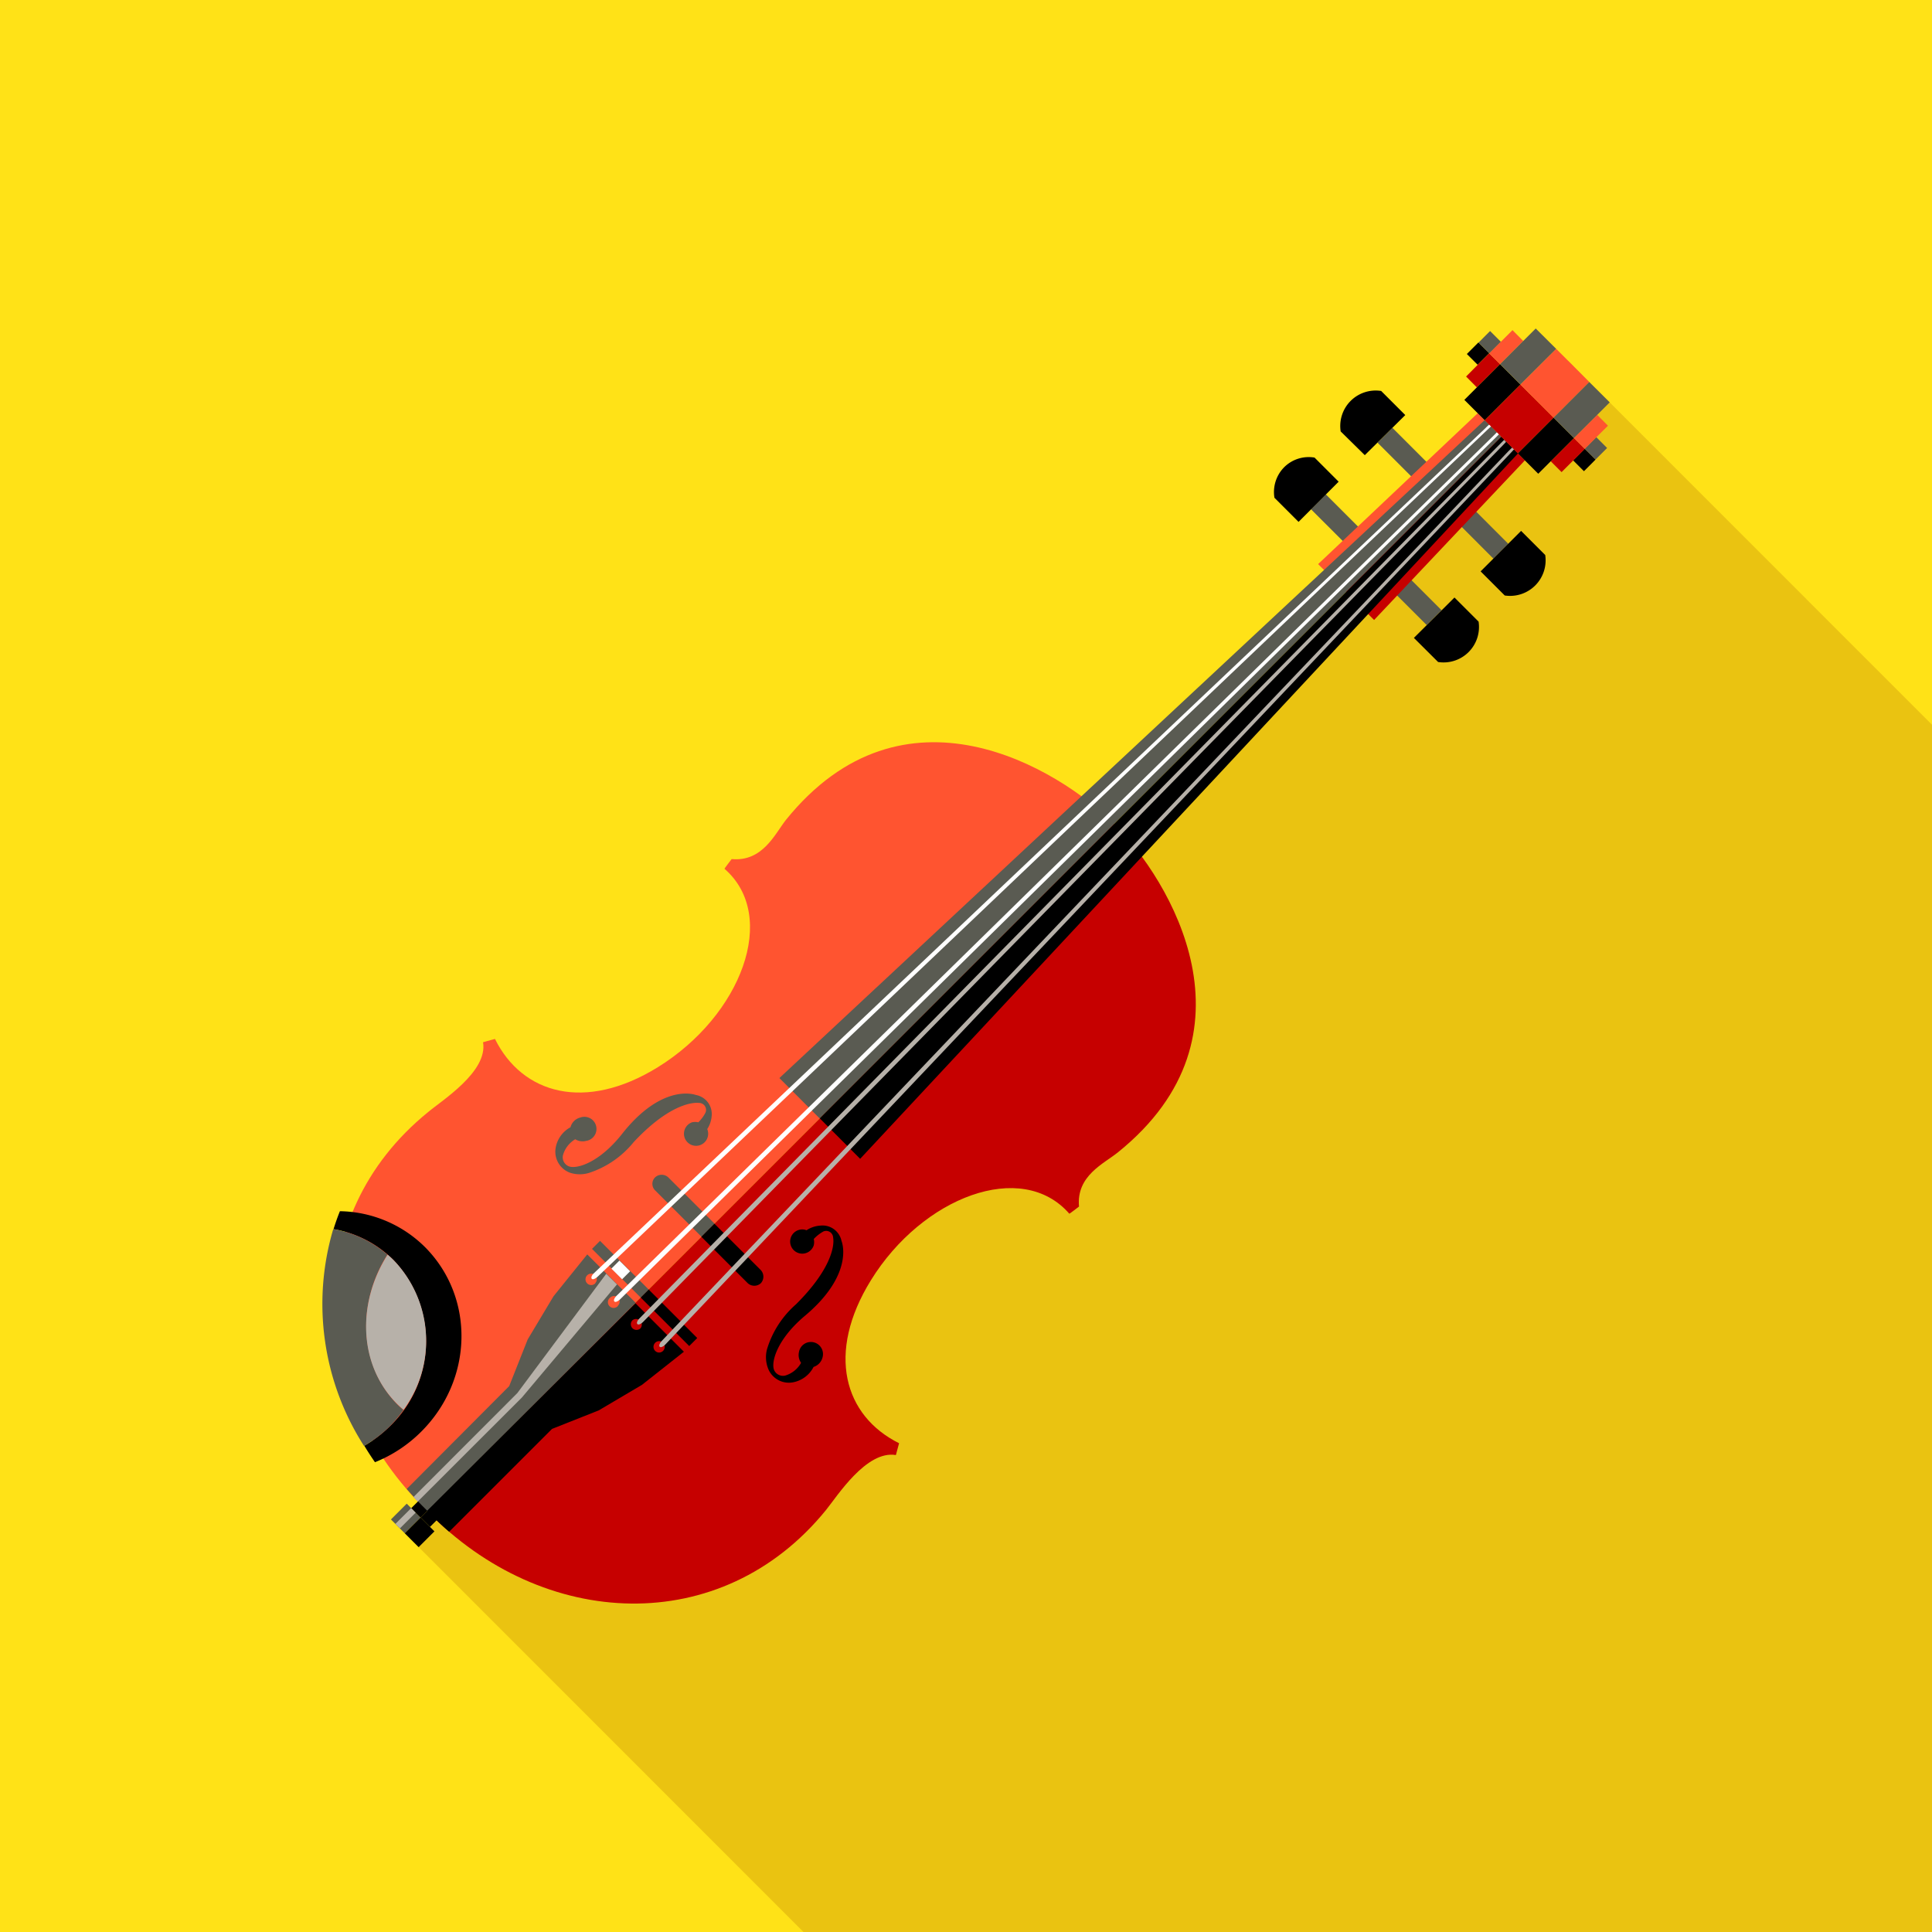 <svg xmlns="http://www.w3.org/2000/svg" viewBox="0 0 199.5 199.5"><defs><style>.cls-1{fill:#ffe217;}.cls-2{fill:#eac311;}.cls-3{fill:#5a5b52;}.cls-4{fill:#ff5430;}.cls-5{fill:#c60000;}.cls-6{fill:#fff;}.cls-7{fill:#b7b1a9;}</style></defs><title>Asset 4</title><g id="Layer_2" data-name="Layer 2"><g id="Layer_1-2" data-name="Layer 1"><rect class="cls-1" width="199.5" height="199.5"/><polygon class="cls-2" points="199.5 74.84 161.9 37.23 41.3 157.82 82.97 199.5 199.5 199.5 199.5 74.84"/><rect class="cls-3" x="137.07" y="51" width="2.17" height="5.68" transform="translate(2.4 113.47) rotate(-45.01)"/><path d="M138.23,49.74l-2.49-2.49a3.59,3.59,0,0,0-3.14,1,3.64,3.64,0,0,0-1,3.15l2.49,2.49Z"/><rect class="cls-3" x="143.94" y="44.12" width="2.17" height="5.68" transform="translate(9.28 116.32) rotate(-45.01)"/><path d="M145.11,42.86l-2.49-2.49a3.66,3.66,0,0,0-4.18,4.18L140.93,47Z"/><rect class="cls-3" x="145" y="58.94" width="2.17" height="5.68" transform="translate(-0.89 121.41) rotate(-45.01)"/><path d="M150.19,61.7l2.49,2.49a3.66,3.66,0,0,1-4.18,4.17L146,65.87Z"/><rect class="cls-3" x="151.88" y="52.06" width="2.17" height="5.68" transform="translate(5.94 124.15) rotate(-44.96)"/><path d="M157.07,54.82l2.49,2.49a3.67,3.67,0,0,1-4.18,4.18L152.89,59Z"/><path class="cls-4" d="M75.55,88.71s-.77,1-.74,1c5.64,4.9,1.72,15.17-6.88,20.49-7.51,4.64-14,2.77-16.82-2.92l-1.23.34c.51,3.05-4.24,6-5.68,7.22-13.27,10.77-12.44,29.2-.09,41.18l70.94-70.94c-5.77-5.76-21.75-15.48-33.9-.41C80,86.14,78.75,89,75.55,88.71Z"/><path class="cls-3" d="M73.49,115.22a2,2,0,0,0-1.62-2.15c-1.14-.37-4.17-.37-7.62,4-2.36,3-4.69,3.67-5.5,3.37a1,1,0,0,1-.62-1.14,2.78,2.78,0,0,1,1.27-1.66,1.43,1.43,0,0,0,1.12.17,1.25,1.25,0,1,0-.61-2.41,1.39,1.39,0,0,0-1,1,3,3,0,0,0-1.54,2.18,2.31,2.31,0,0,0,1.5,2.52,3.26,3.26,0,0,0,2,0,9.87,9.87,0,0,0,4.56-3.16c3.38-3.62,5.8-4.15,6.77-4.05a.72.72,0,0,1,.65,1,3.88,3.88,0,0,1-.74,1,1.43,1.43,0,0,0-.65,0,1.25,1.25,0,1,0,1.63.88.76.76,0,0,0-.06-.18A2.9,2.9,0,0,0,73.49,115.22Z"/><path class="cls-5" d="M111.42,124.59s-1,.77-1,.74c-4.91-5.65-15.18-1.73-20.49,6.87-4.64,7.51-2.78,14,2.91,16.83l-.33,1.22c-3.05-.51-6.05,4.24-7.22,5.68-10.78,13.27-29.21,12.44-41.18.1l70.94-70.94c5.76,5.76,15.47,21.74.4,33.89C114,120.16,111.13,121.39,111.42,124.59Z"/><path d="M84.69,126.56a2,2,0,0,1,2.2,1.56c.41,1.12.5,4.16-3.76,7.74-2.92,2.45-3.52,4.8-3.2,5.6a1,1,0,0,0,1.16.58,2.79,2.79,0,0,0,1.63-1.31,1.42,1.42,0,0,1-.22-1.11,1.25,1.25,0,1,1,2.44.53,1.39,1.39,0,0,1-.93,1,3,3,0,0,1-2.13,1.59,2.3,2.3,0,0,1-2.56-1.41,3.23,3.23,0,0,1-.12-2,10,10,0,0,1,3-4.65c3.51-3.49,4-5.93,3.83-6.89a.72.72,0,0,0-1-.63,4,4,0,0,0-1,.78,1.42,1.42,0,0,1,0,.65,1.25,1.25,0,1,1-.93-1.61.76.76,0,0,1,.18.06A2.89,2.89,0,0,1,84.69,126.56Z"/><polygon class="cls-3" points="42.46 155.73 42 155.27 40.37 156.9 41.8 158.33 43.43 156.7 42.46 155.73"/><rect x="42.74" y="155.04" width="1.39" height="1.37" transform="translate(-97.39 76.33) rotate(-45)"/><polygon points="44.86 158.13 44.4 157.67 43.43 156.7 41.8 158.33 43.23 159.76 44.86 158.13"/><polygon points="44.4 157.67 45.38 156.69 44.41 155.72 43.43 156.7 44.4 157.67"/><rect x="68.49" y="132.53" width="1.17" height="7.1" transform="translate(-76.01 88.74) rotate(-45.02)"/><rect class="cls-3" x="63.47" y="127.51" width="1.17" height="7.1" transform="translate(-73.92 83.7) rotate(-45.01)"/><path class="cls-3" d="M57.16,133.85l-2.67,4.46-1.91,4.82L42,153.75c.67.78,1.39,1.54,2.15,2.28l21.49-21.5-5-5Zm6.65,1A.59.59,0,1,1,63,134a.59.59,0,0,1,.83,0A.59.59,0,0,1,63.81,134.82Zm-2.34-2.33a.59.59,0,1,1,0-.83A.59.59,0,0,1,61.47,132.49Z"/><path d="M46.38,158.17,57,147.55l4.82-1.91L66.29,143l4.33-3.42-5-5L44.11,156C44.84,156.78,45.6,157.5,46.38,158.17Zm18.93-21.84a.59.59,0,0,1,.83.83.6.6,0,0,1-.83,0A.59.59,0,0,1,65.31,136.33Zm2.34,2.33a.57.57,0,0,1,.82,0,.59.59,0,0,1,0,.83.57.57,0,0,1-.82,0A.59.59,0,0,1,67.65,138.66Z"/><path d="M43.91,128.8a12.75,12.75,0,0,0-8.81-3.73c-.25.61-.46,1.22-.66,1.85a11.44,11.44,0,0,1,6.19,3.19,12.16,12.16,0,0,1-.38,17.18,13.17,13.17,0,0,1-2.63,2c.35.58.71,1.14,1.1,1.7a14.26,14.26,0,0,0,4.77-3.15C48.87,142.48,49.06,134,43.91,128.8Z"/><path class="cls-3" d="M69,121.57a1,1,0,0,0-1.35,0,.94.94,0,0,0,0,1.35l4.79,4.79,1.35-1.35Z"/><path d="M78.56,132.51a1,1,0,0,0,0-1.36l-4.79-4.79-1.35,1.35,4.79,4.79A1,1,0,0,0,78.56,132.51Z"/><polygon class="cls-4" points="155.03 45.1 152.59 42.67 136.11 58.25 139 61.13 155.03 45.1"/><polygon class="cls-3" points="153.31 43.38 80.48 111.32 84.64 115.49 155.03 45.1 153.31 43.38"/><polygon class="cls-5" points="155.03 45.1 157.46 47.54 141.89 64.02 139 61.13 155.03 45.1"/><polygon points="156.75 46.82 88.82 119.66 84.65 115.48 155.03 45.1 156.75 46.82"/><path class="cls-6" d="M153.4,44.2,61.3,131.5c-.2.2-.29.44-.19.55s.34,0,.55-.17L153.6,44.37,154,44l-.19-.18A4.41,4.41,0,0,0,153.4,44.2Z"/><path class="cls-6" d="M154.21,45,63.63,133.84c-.2.2-.29.44-.19.55s.35,0,.55-.18l90.43-89,.38-.38-.21-.21Z"/><path class="cls-7" d="M155.76,46.59,68.29,138.51c-.19.21-.27.46-.17.56s.35,0,.55-.2L156,46.77l.36-.39-.19-.19Z"/><path class="cls-7" d="M155,45.74,66,136.17c-.21.21-.29.46-.18.56s.35,0,.55-.19L155.17,46l.35-.37-.2-.21Z"/><rect x="162.76" y="46.72" width="1.7" height="1.58" transform="translate(14.36 129.67) rotate(-45.03)"/><polygon class="cls-5" points="162.53 45.23 160.13 47.63 161.25 48.75 162.45 47.55 163.65 46.35 162.53 45.23"/><rect x="151.78" y="35.74" width="1.69" height="1.58" transform="translate(18.93 118.7) rotate(-45.04)"/><polygon class="cls-5" points="153.78 36.49 152.58 37.68 151.39 38.88 152.5 40 154.9 37.6 153.78 36.49"/><polygon points="154.9 37.6 152.5 40 151.21 41.29 153.32 43.4 157.01 39.71 154.9 37.6"/><polygon points="160.42 43.12 156.73 46.81 158.84 48.92 160.13 47.63 162.53 45.23 160.42 43.12"/><polygon class="cls-5" points="153.32 43.4 155.03 45.1 156.73 46.81 160.42 43.12 158.72 41.42 157.01 39.71 153.32 43.4"/><rect class="cls-3" x="163.96" y="45.52" width="1.69" height="1.58" transform="translate(15.5 130.06) rotate(-44.99)"/><polygon class="cls-4" points="163.65 46.35 164.84 45.15 166.04 43.96 164.93 42.84 162.53 45.23 163.65 46.35"/><rect class="cls-3" x="152.98" y="34.54" width="1.69" height="1.58" transform="translate(20.18 119.29) rotate(-45.07)"/><polygon class="cls-4" points="154.9 37.6 157.29 35.21 156.18 34.09 154.98 35.29 153.78 36.49 154.9 37.6"/><polygon class="cls-3" points="157.01 39.71 160.7 36.03 158.58 33.92 157.29 35.21 154.9 37.6 157.01 39.71"/><polygon class="cls-3" points="162.53 45.23 164.93 42.84 166.22 41.55 164.1 39.44 160.42 43.12 162.53 45.23"/><polygon class="cls-4" points="157.01 39.71 158.72 41.42 160.42 43.12 164.1 39.44 162.4 37.73 160.7 36.03 157.01 39.71"/><path class="cls-3" d="M40,129.56a11.45,11.45,0,0,0-5.59-2.64,27.17,27.17,0,0,0,3.18,22.39,13.17,13.17,0,0,0,2.63-2,13.67,13.67,0,0,0,1.44-1.72c-.22-.18-.44-.38-.64-.58C37.08,141,36.81,134.62,40,129.56Z"/><path class="cls-7" d="M40.63,130.11c-.19-.19-.39-.37-.6-.55-3.22,5.06-3,11.46,1,15.43.2.2.42.4.64.58A12,12,0,0,0,40.63,130.11Z"/><polygon class="cls-7" points="53.42 143.85 42.7 154.58 43.13 155.06 53.89 144.31 63.71 132.63 62.6 131.53 53.42 143.85"/><polygon class="cls-7" points="42.92 156.2 41.3 157.82 40.83 157.36 42.46 155.73 42.92 156.2"/><rect class="cls-6" x="63.52" y="130.34" width="1.17" height="1.56" transform="translate(-73.97 83.82) rotate(-45.03)"/></g></g></svg>